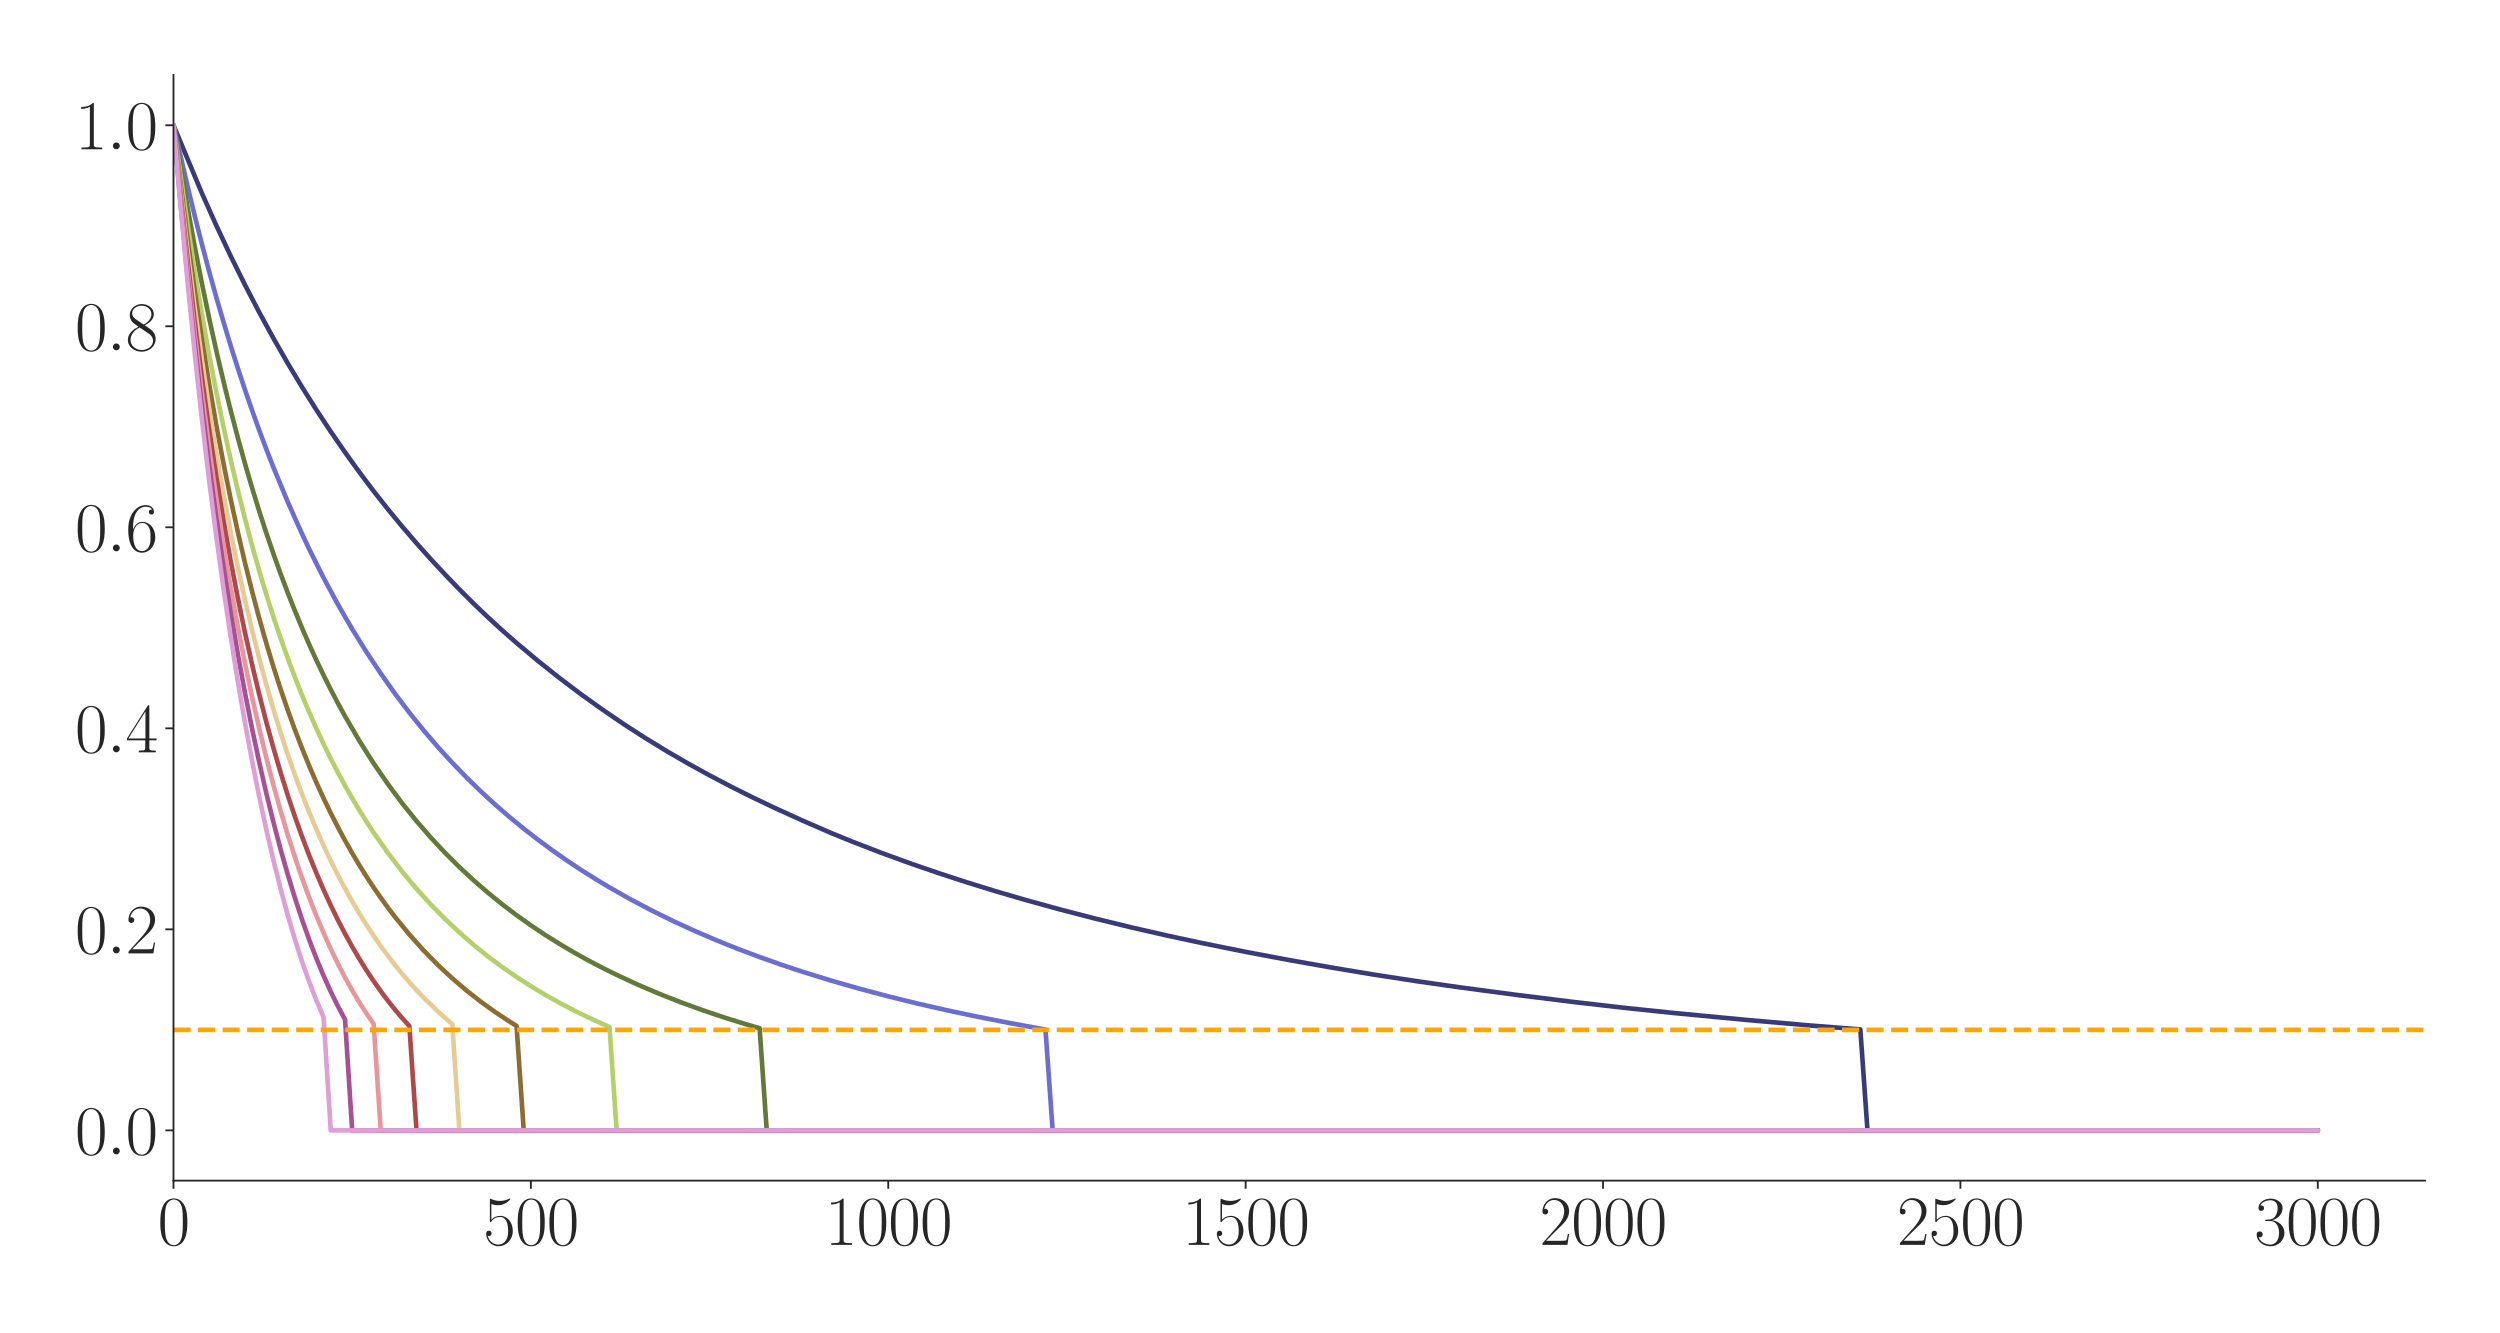 <?xml version="1.0" encoding="utf-8" standalone="no"?>
<!DOCTYPE svg PUBLIC "-//W3C//DTD SVG 1.1//EN"
  "http://www.w3.org/Graphics/SVG/1.1/DTD/svg11.dtd">
<svg xmlns:xlink="http://www.w3.org/1999/xlink" width="1080pt" height="576pt" viewBox="0 0 1080 576" xmlns="http://www.w3.org/2000/svg" version="1.1">
 <defs>
  <style type="text/css">*{stroke-linejoin: round; stroke-linecap: butt}</style>
 </defs>
 <g id="figure_1">
  <g id="patch_1">
   <path d="M 0 576 
L 1080 576 
L 1080 0 
L 0 0 
z
" style="fill: #ffffff"/>
  </g>
  <g id="axes_1">
   <g id="patch_2">
    <path d="M 74.943 510.031 
L 1047.6 510.031 
L 1047.6 32.4 
L 74.943 32.4 
z
" style="fill: #ffffff"/>
   </g>
   <g id="matplotlib.axis_1">
    <g id="xtick_1">
     <g id="line2d_1">
      <defs>
       <path id="m5bc4f02a14" d="M 0 0 
L 0 3.5 
" style="stroke: #262626; stroke-width: 0.8"/>
      </defs>
      <g>
       <use xlink:href="#m5bc4f02a14" x="74.943" y="510.031" style="fill: #262626; stroke: #262626; stroke-width: 0.8"/>
      </g>
     </g>
     <g id="text_1">
      <!-- $\mathdefault{0}$ -->
      <g style="fill: #262626" transform="translate(68.09 537.787) scale(0.3 -0.3)">
       <defs>
        <path id="CMR17-30" d="M 2688 2025 
C 2688 2416 2682 3080 2413 3591 
C 2176 4039 1798 4198 1466 4198 
C 1158 4198 768 4058 525 3597 
C 269 3118 243 2524 243 2025 
C 243 1661 250 1106 448 619 
C 723 -39 1216 -128 1466 -128 
C 1760 -128 2208 -7 2470 600 
C 2662 1042 2688 1559 2688 2025 
z
M 1466 -26 
C 1056 -26 813 325 723 812 
C 653 1188 653 1738 653 2096 
C 653 2588 653 2997 736 3387 
C 858 3929 1216 4096 1466 4096 
C 1728 4096 2067 3923 2189 3400 
C 2272 3036 2278 2607 2278 2096 
C 2278 1680 2278 1169 2202 792 
C 2067 95 1690 -26 1466 -26 
z
" transform="scale(0.016)"/>
       </defs>
       <use xlink:href="#CMR17-30" transform="scale(0.996)"/>
      </g>
     </g>
    </g>
    <g id="xtick_2">
     <g id="line2d_2">
      <g>
       <use xlink:href="#m5bc4f02a14" x="229.333" y="510.031" style="fill: #262626; stroke: #262626; stroke-width: 0.8"/>
      </g>
     </g>
     <g id="text_2">
      <!-- $\mathdefault{500}$ -->
      <g style="fill: #262626" transform="translate(208.773 537.787) scale(0.3 -0.3)">
       <defs>
        <path id="CMR17-35" d="M 730 3692 
C 794 3666 1056 3584 1325 3584 
C 1920 3584 2246 3911 2432 4100 
C 2432 4157 2432 4192 2394 4192 
C 2387 4192 2374 4192 2323 4163 
C 2099 4058 1837 3973 1517 3973 
C 1325 3973 1037 3999 723 4139 
C 653 4171 640 4171 634 4171 
C 602 4171 595 4164 595 4037 
L 595 2203 
C 595 2089 595 2057 659 2057 
C 691 2057 704 2070 736 2114 
C 941 2401 1222 2522 1542 2522 
C 1766 2522 2246 2382 2246 1289 
C 2246 1085 2246 715 2054 421 
C 1894 159 1645 25 1370 25 
C 947 25 518 320 403 814 
C 429 807 480 795 506 795 
C 589 795 749 840 749 1038 
C 749 1210 627 1280 506 1280 
C 358 1280 262 1190 262 1011 
C 262 454 704 -128 1382 -128 
C 2042 -128 2669 440 2669 1264 
C 2669 2030 2170 2624 1549 2624 
C 1222 2624 947 2503 730 2274 
L 730 3692 
z
" transform="scale(0.016)"/>
       </defs>
       <use xlink:href="#CMR17-35" transform="scale(0.996)"/>
       <use xlink:href="#CMR17-30" transform="translate(45.69 0) scale(0.996)"/>
       <use xlink:href="#CMR17-30" transform="translate(91.381 0) scale(0.996)"/>
      </g>
     </g>
    </g>
    <g id="xtick_3">
     <g id="line2d_3">
      <g>
       <use xlink:href="#m5bc4f02a14" x="383.723" y="510.031" style="fill: #262626; stroke: #262626; stroke-width: 0.8"/>
      </g>
     </g>
     <g id="text_3">
      <!-- $\mathdefault{1000}$ -->
      <g style="fill: #262626" transform="translate(356.309 537.787) scale(0.3 -0.3)">
       <defs>
        <path id="CMR17-31" d="M 1702 4058 
C 1702 4192 1696 4192 1606 4192 
C 1357 3916 979 3827 621 3827 
C 602 3827 570 3827 563 3808 
C 557 3795 557 3782 557 3648 
C 755 3648 1088 3686 1344 3839 
L 1344 461 
C 1344 236 1331 160 781 160 
L 589 160 
L 589 0 
C 896 0 1216 0 1523 0 
C 1830 0 2150 0 2458 0 
L 2458 160 
L 2266 160 
C 1715 160 1702 230 1702 458 
L 1702 4058 
z
" transform="scale(0.016)"/>
       </defs>
       <use xlink:href="#CMR17-31" transform="scale(0.996)"/>
       <use xlink:href="#CMR17-30" transform="translate(45.69 0) scale(0.996)"/>
       <use xlink:href="#CMR17-30" transform="translate(91.381 0) scale(0.996)"/>
       <use xlink:href="#CMR17-30" transform="translate(137.071 0) scale(0.996)"/>
      </g>
     </g>
    </g>
    <g id="xtick_4">
     <g id="line2d_4">
      <g>
       <use xlink:href="#m5bc4f02a14" x="538.113" y="510.031" style="fill: #262626; stroke: #262626; stroke-width: 0.8"/>
      </g>
     </g>
     <g id="text_4">
      <!-- $\mathdefault{1500}$ -->
      <g style="fill: #262626" transform="translate(510.699 537.787) scale(0.3 -0.3)">
       <use xlink:href="#CMR17-31" transform="scale(0.996)"/>
       <use xlink:href="#CMR17-35" transform="translate(45.69 0) scale(0.996)"/>
       <use xlink:href="#CMR17-30" transform="translate(91.381 0) scale(0.996)"/>
       <use xlink:href="#CMR17-30" transform="translate(137.071 0) scale(0.996)"/>
      </g>
     </g>
    </g>
    <g id="xtick_5">
     <g id="line2d_5">
      <g>
       <use xlink:href="#m5bc4f02a14" x="692.503" y="510.031" style="fill: #262626; stroke: #262626; stroke-width: 0.8"/>
      </g>
     </g>
     <g id="text_5">
      <!-- $\mathdefault{2000}$ -->
      <g style="fill: #262626" transform="translate(665.089 537.787) scale(0.3 -0.3)">
       <defs>
        <path id="CMR17-32" d="M 2669 989 
L 2554 989 
C 2490 536 2438 459 2413 420 
C 2381 369 1920 369 1830 369 
L 602 369 
C 832 619 1280 1072 1824 1597 
C 2214 1967 2669 2402 2669 3035 
C 2669 3790 2067 4224 1395 4224 
C 691 4224 262 3604 262 3030 
C 262 2780 448 2748 525 2748 
C 589 2748 781 2787 781 3010 
C 781 3207 614 3264 525 3264 
C 486 3264 448 3258 422 3245 
C 544 3790 915 4058 1306 4058 
C 1862 4058 2227 3617 2227 3035 
C 2227 2479 1901 2000 1536 1584 
L 262 146 
L 262 0 
L 2515 0 
L 2669 989 
z
" transform="scale(0.016)"/>
       </defs>
       <use xlink:href="#CMR17-32" transform="scale(0.996)"/>
       <use xlink:href="#CMR17-30" transform="translate(45.69 0) scale(0.996)"/>
       <use xlink:href="#CMR17-30" transform="translate(91.381 0) scale(0.996)"/>
       <use xlink:href="#CMR17-30" transform="translate(137.071 0) scale(0.996)"/>
      </g>
     </g>
    </g>
    <g id="xtick_6">
     <g id="line2d_6">
      <g>
       <use xlink:href="#m5bc4f02a14" x="846.893" y="510.031" style="fill: #262626; stroke: #262626; stroke-width: 0.8"/>
      </g>
     </g>
     <g id="text_6">
      <!-- $\mathdefault{2500}$ -->
      <g style="fill: #262626" transform="translate(819.479 537.787) scale(0.3 -0.3)">
       <use xlink:href="#CMR17-32" transform="scale(0.996)"/>
       <use xlink:href="#CMR17-35" transform="translate(45.69 0) scale(0.996)"/>
       <use xlink:href="#CMR17-30" transform="translate(91.381 0) scale(0.996)"/>
       <use xlink:href="#CMR17-30" transform="translate(137.071 0) scale(0.996)"/>
      </g>
     </g>
    </g>
    <g id="xtick_7">
     <g id="line2d_7">
      <g>
       <use xlink:href="#m5bc4f02a14" x="1001.283" y="510.031" style="fill: #262626; stroke: #262626; stroke-width: 0.8"/>
      </g>
     </g>
     <g id="text_7">
      <!-- $\mathdefault{3000}$ -->
      <g style="fill: #262626" transform="translate(973.869 537.787) scale(0.3 -0.3)">
       <defs>
        <path id="CMR17-33" d="M 1414 2157 
C 1984 2157 2234 1662 2234 1090 
C 2234 320 1824 25 1453 25 
C 1114 25 563 194 390 693 
C 422 680 454 680 486 680 
C 640 680 755 782 755 948 
C 755 1133 614 1216 486 1216 
C 378 1216 211 1165 211 926 
C 211 335 787 -128 1466 -128 
C 2176 -128 2720 430 2720 1085 
C 2720 1707 2208 2157 1600 2227 
C 2086 2328 2554 2756 2554 3329 
C 2554 3820 2048 4179 1472 4179 
C 890 4179 378 3829 378 3329 
C 378 3110 544 3072 627 3072 
C 762 3072 877 3155 877 3321 
C 877 3486 762 3569 627 3569 
C 602 3569 570 3569 544 3557 
C 730 3959 1235 4032 1459 4032 
C 1683 4032 2106 3925 2106 3320 
C 2106 3143 2080 2828 1862 2550 
C 1670 2304 1453 2304 1242 2284 
C 1210 2284 1062 2269 1037 2269 
C 992 2263 966 2257 966 2208 
C 966 2163 973 2157 1101 2157 
L 1414 2157 
z
" transform="scale(0.016)"/>
       </defs>
       <use xlink:href="#CMR17-33" transform="scale(0.996)"/>
       <use xlink:href="#CMR17-30" transform="translate(45.69 0) scale(0.996)"/>
       <use xlink:href="#CMR17-30" transform="translate(91.381 0) scale(0.996)"/>
       <use xlink:href="#CMR17-30" transform="translate(137.071 0) scale(0.996)"/>
      </g>
     </g>
    </g>
   </g>
   <g id="matplotlib.axis_2">
    <g id="ytick_1">
     <g id="line2d_8">
      <defs>
       <path id="m1d28e1780b" d="M 0 0 
L -3.5 0 
" style="stroke: #262626; stroke-width: 0.8"/>
      </defs>
      <g>
       <use xlink:href="#m1d28e1780b" x="74.943" y="488.321" style="fill: #262626; stroke: #262626; stroke-width: 0.8"/>
      </g>
     </g>
     <g id="text_8">
      <!-- $\mathdefault{0.0}$ -->
      <g style="fill: #262626" transform="translate(32.4 498.698) scale(0.3 -0.3)">
       <defs>
        <path id="CMMI12-3a" d="M 1178 307 
C 1178 492 1024 619 870 619 
C 685 619 557 466 557 313 
C 557 128 710 0 864 0 
C 1050 0 1178 153 1178 307 
z
" transform="scale(0.016)"/>
       </defs>
       <use xlink:href="#CMR17-30" transform="scale(0.996)"/>
       <use xlink:href="#CMMI12-3a" transform="translate(45.69 0) scale(0.996)"/>
       <use xlink:href="#CMR17-30" transform="translate(72.788 0) scale(0.996)"/>
      </g>
     </g>
    </g>
    <g id="ytick_2">
     <g id="line2d_9">
      <g>
       <use xlink:href="#m1d28e1780b" x="74.943" y="401.479" style="fill: #262626; stroke: #262626; stroke-width: 0.8"/>
      </g>
     </g>
     <g id="text_9">
      <!-- $\mathdefault{0.2}$ -->
      <g style="fill: #262626" transform="translate(32.4 411.856) scale(0.3 -0.3)">
       <use xlink:href="#CMR17-30" transform="scale(0.996)"/>
       <use xlink:href="#CMMI12-3a" transform="translate(45.69 0) scale(0.996)"/>
       <use xlink:href="#CMR17-32" transform="translate(72.788 0) scale(0.996)"/>
      </g>
     </g>
    </g>
    <g id="ytick_3">
     <g id="line2d_10">
      <g>
       <use xlink:href="#m1d28e1780b" x="74.943" y="314.637" style="fill: #262626; stroke: #262626; stroke-width: 0.8"/>
      </g>
     </g>
     <g id="text_10">
      <!-- $\mathdefault{0.4}$ -->
      <g style="fill: #262626" transform="translate(32.4 325.014) scale(0.3 -0.3)">
       <defs>
        <path id="CMR17-34" d="M 2150 4122 
C 2150 4256 2144 4256 2029 4256 
L 128 1254 
L 128 1088 
L 1779 1088 
L 1779 457 
C 1779 224 1766 160 1318 160 
L 1197 160 
L 1197 0 
C 1402 0 1747 0 1965 0 
C 2182 0 2528 0 2733 0 
L 2733 160 
L 2611 160 
C 2163 160 2150 224 2150 457 
L 2150 1088 
L 2803 1088 
L 2803 1254 
L 2150 1254 
L 2150 4122 
z
M 1798 3703 
L 1798 1254 
L 256 1254 
L 1798 3703 
z
" transform="scale(0.016)"/>
       </defs>
       <use xlink:href="#CMR17-30" transform="scale(0.996)"/>
       <use xlink:href="#CMMI12-3a" transform="translate(45.69 0) scale(0.996)"/>
       <use xlink:href="#CMR17-34" transform="translate(72.788 0) scale(0.996)"/>
      </g>
     </g>
    </g>
    <g id="ytick_4">
     <g id="line2d_11">
      <g>
       <use xlink:href="#m1d28e1780b" x="74.943" y="227.795" style="fill: #262626; stroke: #262626; stroke-width: 0.8"/>
      </g>
     </g>
     <g id="text_11">
      <!-- $\mathdefault{0.6}$ -->
      <g style="fill: #262626" transform="translate(32.4 238.172) scale(0.3 -0.3)">
       <defs>
        <path id="CMR17-36" d="M 678 2176 
C 678 3690 1395 4032 1811 4032 
C 1946 4032 2272 4009 2400 3776 
C 2298 3776 2106 3776 2106 3553 
C 2106 3381 2246 3323 2336 3323 
C 2394 3323 2566 3348 2566 3560 
C 2566 3954 2246 4179 1805 4179 
C 1043 4179 243 3390 243 1984 
C 243 253 966 -128 1478 -128 
C 2099 -128 2688 427 2688 1283 
C 2688 2081 2170 2662 1517 2662 
C 1126 2662 838 2407 678 1960 
L 678 2176 
z
M 1478 25 
C 691 25 691 1200 691 1436 
C 691 1896 909 2560 1504 2560 
C 1613 2560 1926 2560 2138 2120 
C 2253 1870 2253 1609 2253 1289 
C 2253 944 2253 690 2118 434 
C 1978 171 1773 25 1478 25 
z
" transform="scale(0.016)"/>
       </defs>
       <use xlink:href="#CMR17-30" transform="scale(0.996)"/>
       <use xlink:href="#CMMI12-3a" transform="translate(45.69 0) scale(0.996)"/>
       <use xlink:href="#CMR17-36" transform="translate(72.788 0) scale(0.996)"/>
      </g>
     </g>
    </g>
    <g id="ytick_5">
     <g id="line2d_12">
      <g>
       <use xlink:href="#m1d28e1780b" x="74.943" y="140.953" style="fill: #262626; stroke: #262626; stroke-width: 0.8"/>
      </g>
     </g>
     <g id="text_12">
      <!-- $\mathdefault{0.8}$ -->
      <g style="fill: #262626" transform="translate(32.4 151.33) scale(0.3 -0.3)">
       <defs>
        <path id="CMR17-38" d="M 1741 2264 
C 2144 2467 2554 2773 2554 3263 
C 2554 3841 1990 4179 1472 4179 
C 890 4179 378 3759 378 3180 
C 378 3021 416 2747 666 2505 
C 730 2442 998 2251 1171 2130 
C 883 1983 211 1634 211 934 
C 211 279 838 -128 1459 -128 
C 2144 -128 2720 362 2720 1010 
C 2720 1590 2330 1857 2074 2029 
L 1741 2264 
z
M 902 2822 
C 851 2854 595 3051 595 3351 
C 595 3739 998 4032 1459 4032 
C 1965 4032 2336 3676 2336 3262 
C 2336 2669 1670 2331 1638 2331 
C 1632 2331 1626 2331 1574 2370 
L 902 2822 
z
M 2080 1519 
C 2176 1449 2483 1240 2483 851 
C 2483 381 2010 25 1472 25 
C 890 25 448 438 448 940 
C 448 1443 838 1862 1280 2060 
L 2080 1519 
z
" transform="scale(0.016)"/>
       </defs>
       <use xlink:href="#CMR17-30" transform="scale(0.996)"/>
       <use xlink:href="#CMMI12-3a" transform="translate(45.69 0) scale(0.996)"/>
       <use xlink:href="#CMR17-38" transform="translate(72.788 0) scale(0.996)"/>
      </g>
     </g>
    </g>
    <g id="ytick_6">
     <g id="line2d_13">
      <g>
       <use xlink:href="#m1d28e1780b" x="74.943" y="54.111" style="fill: #262626; stroke: #262626; stroke-width: 0.8"/>
      </g>
     </g>
     <g id="text_13">
      <!-- $\mathdefault{1.0}$ -->
      <g style="fill: #262626" transform="translate(32.4 64.488) scale(0.3 -0.3)">
       <use xlink:href="#CMR17-31" transform="scale(0.996)"/>
       <use xlink:href="#CMMI12-3a" transform="translate(45.69 0) scale(0.996)"/>
       <use xlink:href="#CMR17-30" transform="translate(72.788 0) scale(0.996)"/>
      </g>
     </g>
    </g>
   </g>
   <g id="line2d_14">
    <path d="M 74.943 54.111 
L 87.295 83.649 
L 93.47 97.468 
L 99.646 110.601 
L 105.821 123.073 
L 111.997 134.948 
L 118.173 146.249 
L 124.348 157.018 
L 130.524 167.294 
L 136.699 177.089 
L 142.875 186.45 
L 149.051 195.398 
L 155.226 203.961 
L 161.402 212.155 
L 167.577 219.984 
L 173.753 227.479 
L 179.929 234.66 
L 186.104 241.56 
L 192.28 248.202 
L 198.455 254.607 
L 204.631 260.786 
L 210.807 266.68 
L 216.982 272.334 
L 223.158 277.757 
L 232.421 285.519 
L 241.685 292.886 
L 250.948 299.883 
L 260.211 306.517 
L 269.475 312.834 
L 278.738 318.814 
L 288.002 324.481 
L 297.265 329.854 
L 306.528 334.956 
L 315.792 339.808 
L 325.055 344.437 
L 334.319 348.863 
L 346.67 354.488 
L 359.021 359.846 
L 368.284 363.62 
L 380.636 368.393 
L 392.987 372.894 
L 405.338 377.146 
L 417.689 381.17 
L 430.04 384.988 
L 442.391 388.606 
L 457.83 392.865 
L 473.269 396.866 
L 488.708 400.634 
L 504.147 404.157 
L 519.586 407.474 
L 538.113 411.208 
L 556.64 414.698 
L 575.167 417.979 
L 593.694 421.061 
L 612.22 423.908 
L 630.747 426.554 
L 655.45 429.837 
L 680.152 432.904 
L 701.767 435.388 
L 723.381 437.645 
L 754.259 440.595 
L 782.049 443.021 
L 803.664 444.715 
L 806.752 488.321 
L 1001.283 488.321 
L 1001.283 488.321 
" clip-path="url(#p9205fd21d1)" style="fill: none; stroke: #393b79; stroke-width: 2; stroke-linecap: round"/>
   </g>
   <g id="line2d_15">
    <path d="M 74.943 54.111 
L 81.119 80.844 
L 84.207 93.599 
L 87.295 105.773 
L 90.382 117.399 
L 93.47 128.501 
L 96.558 139.134 
L 99.646 149.3 
L 102.734 159.038 
L 105.821 168.365 
L 108.909 177.311 
L 111.997 185.896 
L 115.085 194.135 
L 118.173 202.038 
L 124.348 216.928 
L 130.524 230.74 
L 133.612 237.288 
L 139.787 249.63 
L 145.963 261.088 
L 152.138 271.744 
L 158.314 281.676 
L 164.49 290.962 
L 170.665 299.682 
L 176.841 307.863 
L 183.016 315.522 
L 189.192 322.726 
L 195.368 329.496 
L 201.543 335.879 
L 207.719 341.888 
L 213.894 347.559 
L 220.07 352.913 
L 226.246 357.978 
L 232.421 362.776 
L 238.597 367.33 
L 244.772 371.655 
L 250.948 375.759 
L 257.124 379.655 
L 263.299 383.366 
L 272.563 388.607 
L 281.826 393.482 
L 291.089 398.027 
L 300.353 402.271 
L 309.616 406.238 
L 318.88 409.954 
L 328.143 413.438 
L 337.406 416.713 
L 346.67 419.791 
L 359.021 423.615 
L 371.372 427.15 
L 383.723 430.427 
L 396.074 433.468 
L 408.426 436.294 
L 420.777 438.924 
L 436.216 441.969 
L 451.655 444.77 
L 454.743 488.321 
L 1001.283 488.321 
L 1001.283 488.321 
" clip-path="url(#p9205fd21d1)" style="fill: none; stroke: #6b6ecf; stroke-width: 2; stroke-linecap: round"/>
   </g>
   <g id="line2d_16">
    <path d="M 74.943 54.111 
L 81.119 90.196 
L 84.207 106.988 
L 87.295 122.77 
L 90.382 137.623 
L 93.47 151.618 
L 96.558 164.825 
L 99.646 177.289 
L 102.734 189.072 
L 105.821 200.236 
L 108.909 210.822 
L 111.997 220.851 
L 115.085 230.366 
L 118.173 239.403 
L 121.26 247.996 
L 124.348 256.173 
L 127.436 263.97 
L 130.524 271.399 
L 133.612 278.488 
L 136.699 285.252 
L 139.787 291.706 
L 142.875 297.872 
L 145.963 303.766 
L 149.051 309.407 
L 155.226 320.009 
L 161.402 329.755 
L 167.577 338.735 
L 173.753 347.03 
L 179.929 354.705 
L 186.104 361.824 
L 192.28 368.434 
L 198.455 374.584 
L 204.631 380.317 
L 210.807 385.672 
L 216.982 390.678 
L 223.158 395.366 
L 229.333 399.759 
L 235.509 403.883 
L 241.685 407.758 
L 247.86 411.406 
L 254.036 414.843 
L 260.211 418.086 
L 266.387 421.148 
L 275.65 425.429 
L 284.914 429.37 
L 294.177 433.011 
L 303.441 436.38 
L 312.704 439.501 
L 321.967 442.393 
L 328.143 444.201 
L 331.231 488.321 
L 1001.283 488.321 
L 1001.283 488.321 
" clip-path="url(#p9205fd21d1)" style="fill: none; stroke: #637939; stroke-width: 2; stroke-linecap: round"/>
   </g>
   <g id="line2d_17">
    <path d="M 74.943 54.111 
L 81.119 97.727 
L 84.207 117.651 
L 87.295 136.171 
L 90.382 153.417 
L 93.47 169.498 
L 96.558 184.528 
L 99.646 198.584 
L 102.734 211.743 
L 105.821 224.105 
L 108.909 235.749 
L 111.997 246.685 
L 115.085 256.975 
L 118.173 266.669 
L 121.26 275.816 
L 124.348 284.46 
L 127.436 292.651 
L 130.524 300.436 
L 133.612 307.793 
L 136.699 314.778 
L 139.787 321.411 
L 142.875 327.712 
L 145.963 333.707 
L 149.051 339.407 
L 152.138 344.836 
L 155.226 350.008 
L 158.314 354.944 
L 161.402 359.658 
L 167.577 368.482 
L 173.753 376.556 
L 179.929 383.954 
L 186.104 390.752 
L 192.28 397.017 
L 198.455 402.813 
L 204.631 408.202 
L 210.807 413.194 
L 216.982 417.782 
L 223.158 422.05 
L 229.333 426.029 
L 235.509 429.747 
L 241.685 433.208 
L 247.86 436.436 
L 254.036 439.463 
L 260.211 442.302 
L 263.299 443.656 
L 266.387 488.321 
L 1001.283 488.321 
L 1001.283 488.321 
" clip-path="url(#p9205fd21d1)" style="fill: none; stroke: #b5cf6b; stroke-width: 2; stroke-linecap: round"/>
   </g>
   <g id="line2d_18">
    <path d="M 74.943 54.111 
L 78.031 79.503 
L 81.119 103.874 
L 84.207 126.303 
L 87.295 146.994 
L 90.382 166.121 
L 93.47 183.844 
L 96.558 200.288 
L 99.646 215.574 
L 102.734 229.819 
L 105.821 243.107 
L 108.909 255.523 
L 111.997 267.14 
L 115.085 278.022 
L 118.173 288.235 
L 121.26 297.833 
L 124.348 306.863 
L 127.436 315.367 
L 130.524 323.383 
L 133.612 330.949 
L 136.699 338.099 
L 139.787 344.856 
L 142.875 351.254 
L 145.963 357.322 
L 149.051 363.079 
L 152.138 368.547 
L 155.226 373.742 
L 158.314 378.68 
L 161.402 383.378 
L 164.49 387.847 
L 167.577 392.096 
L 170.665 396.148 
L 176.841 403.698 
L 183.016 410.595 
L 189.192 416.9 
L 195.368 422.636 
L 201.543 427.911 
L 207.719 432.755 
L 213.894 437.2 
L 220.07 441.287 
L 223.158 443.206 
L 226.246 488.321 
L 1001.283 488.321 
L 1001.283 488.321 
" clip-path="url(#p9205fd21d1)" style="fill: none; stroke: #8c6d31; stroke-width: 2; stroke-linecap: round"/>
   </g>
   <g id="line2d_19">
    <path d="M 74.943 54.111 
L 78.031 82.196 
L 81.119 108.961 
L 84.207 133.47 
L 87.295 155.972 
L 90.382 176.679 
L 93.47 195.786 
L 96.558 213.441 
L 99.646 229.795 
L 102.734 244.974 
L 105.821 259.083 
L 108.909 272.218 
L 111.997 284.465 
L 115.085 295.904 
L 118.173 306.609 
L 121.26 316.64 
L 124.348 326.049 
L 127.436 334.876 
L 130.524 343.175 
L 133.612 350.981 
L 136.699 358.335 
L 139.787 365.275 
L 142.875 371.827 
L 145.963 378.01 
L 149.051 383.848 
L 152.138 389.37 
L 155.226 394.596 
L 158.314 399.552 
L 161.402 404.255 
L 164.49 408.709 
L 167.577 412.925 
L 170.665 416.924 
L 173.753 420.716 
L 176.841 424.317 
L 179.929 427.74 
L 183.016 430.986 
L 189.192 436.998 
L 195.368 442.426 
L 198.455 488.321 
L 1001.283 488.321 
L 1001.283 488.321 
" clip-path="url(#p9205fd21d1)" style="fill: none; stroke: #e7cb94; stroke-width: 2; stroke-linecap: round"/>
   </g>
   <g id="line2d_20">
    <path d="M 74.943 54.111 
L 78.031 84.446 
L 81.119 113.231 
L 84.207 139.525 
L 87.295 163.609 
L 90.382 185.726 
L 93.47 206.081 
L 96.558 224.885 
L 99.646 242.25 
L 102.734 258.325 
L 105.821 273.253 
L 108.909 287.127 
L 111.997 300.045 
L 115.085 312.089 
L 118.173 323.334 
L 121.26 333.836 
L 124.348 343.665 
L 127.436 352.888 
L 130.524 361.528 
L 133.612 369.631 
L 136.699 377.229 
L 139.787 384.376 
L 142.875 391.114 
L 145.963 397.426 
L 149.051 403.353 
L 152.138 408.944 
L 155.226 414.216 
L 158.314 419.178 
L 161.402 423.828 
L 164.49 428.204 
L 167.577 432.322 
L 170.665 436.199 
L 173.753 439.839 
L 176.841 443.257 
L 179.929 488.321 
L 1001.283 488.321 
L 1001.283 488.321 
" clip-path="url(#p9205fd21d1)" style="fill: none; stroke: #ad494a; stroke-width: 2; stroke-linecap: round"/>
   </g>
   <g id="line2d_21">
    <path d="M 74.943 54.111 
L 78.031 86.341 
L 81.119 116.868 
L 84.207 144.748 
L 87.295 170.281 
L 90.382 193.722 
L 93.47 215.302 
L 96.558 235.21 
L 99.646 253.629 
L 102.734 270.651 
L 105.821 286.458 
L 108.909 301.141 
L 111.997 314.799 
L 115.085 327.521 
L 118.173 339.377 
L 121.26 350.433 
L 124.348 360.763 
L 127.436 370.414 
L 130.524 379.428 
L 133.612 387.837 
L 136.699 395.695 
L 139.787 403.052 
L 142.875 409.915 
L 145.963 416.314 
L 149.051 422.276 
L 152.138 427.851 
L 155.226 433.028 
L 158.314 437.821 
L 161.402 442.286 
L 164.49 488.321 
L 1001.283 488.321 
L 1001.283 488.321 
" clip-path="url(#p9205fd21d1)" style="fill: none; stroke: #e7969c; stroke-width: 2; stroke-linecap: round"/>
   </g>
   <g id="line2d_22">
    <path d="M 74.943 54.111 
L 78.031 87.954 
L 81.119 120.014 
L 84.207 149.349 
L 87.295 176.262 
L 90.382 201.012 
L 93.47 223.831 
L 96.558 244.91 
L 99.646 264.403 
L 102.734 282.494 
L 105.821 299.281 
L 108.909 314.868 
L 111.997 329.371 
L 115.085 342.856 
L 118.173 355.379 
L 121.26 367.071 
L 124.348 377.937 
L 127.436 388.004 
L 130.524 397.4 
L 133.612 406.072 
L 136.699 414.101 
L 139.787 421.535 
L 142.875 428.371 
L 145.963 434.658 
L 149.051 440.419 
L 152.138 488.321 
L 1001.283 488.321 
L 1001.283 488.321 
" clip-path="url(#p9205fd21d1)" style="fill: none; stroke: #a55194; stroke-width: 2; stroke-linecap: round"/>
   </g>
   <g id="line2d_23">
    <path d="M 74.943 54.111 
L 78.031 89.339 
L 81.119 122.778 
L 84.207 153.483 
L 87.295 181.752 
L 90.382 207.839 
L 93.47 231.96 
L 96.558 254.302 
L 99.646 275.028 
L 102.734 294.273 
L 105.821 312.159 
L 108.909 328.773 
L 111.997 344.203 
L 115.085 358.556 
L 118.173 371.853 
L 121.26 384.143 
L 124.348 395.497 
L 127.436 405.948 
L 130.524 415.534 
L 133.612 424.288 
L 136.699 432.245 
L 139.787 439.443 
L 142.875 488.321 
L 1001.283 488.321 
L 1001.283 488.321 
" clip-path="url(#p9205fd21d1)" style="fill: none; stroke: #de9ed6; stroke-width: 2; stroke-linecap: round"/>
   </g>
   <g id="line2d_24">
    <path d="M 74.943 444.9 
L 1047.6 444.9 
" clip-path="url(#p9205fd21d1)" style="fill: none; stroke-dasharray: 7.4,3.2; stroke-dashoffset: 0; stroke: #ffa500; stroke-width: 2"/>
   </g>
   <g id="patch_3">
    <path d="M 74.943 510.031 
L 74.943 32.4 
" style="fill: none; stroke: #262626; stroke-width: 0.8; stroke-linejoin: miter; stroke-linecap: square"/>
   </g>
   <g id="patch_4">
    <path d="M 74.943 510.031 
L 1047.6 510.031 
" style="fill: none; stroke: #262626; stroke-width: 0.8; stroke-linejoin: miter; stroke-linecap: square"/>
   </g>
  </g>
 </g>
 <defs>
  <clipPath id="p9205fd21d1">
   <rect x="74.943" y="32.4" width="972.657" height="477.631"/>
  </clipPath>
 </defs>
</svg>
